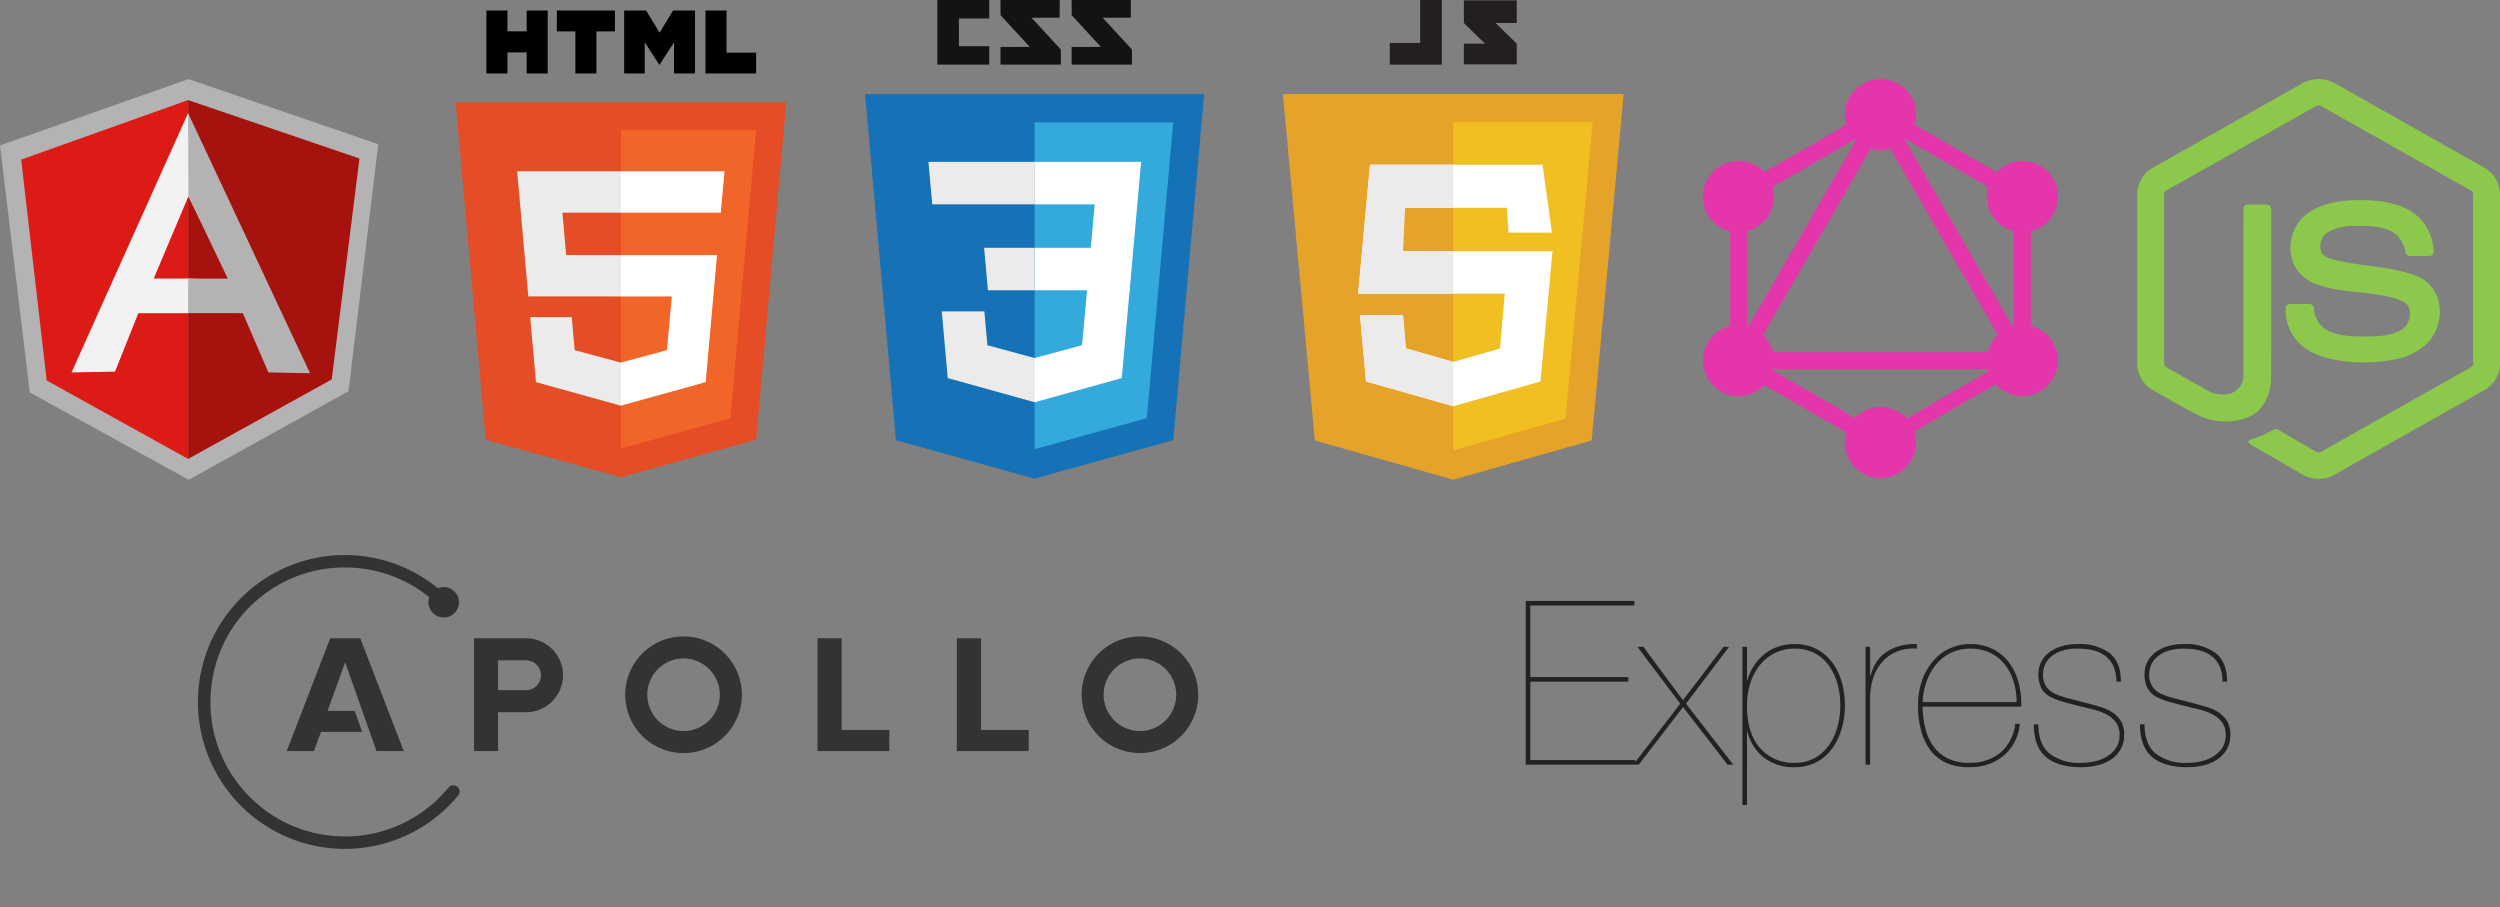 <svg xmlns="http://www.w3.org/2000/svg" width="474.249" height="172.099" viewBox="0 0 474.249 172.099">
  <rect x="0" y="0" width="474.249" height="172.099" fill="#808080" stroke="none"/>
  <g id="BidDayTool-Icon" transform="translate(-189.567 -1472)">
    <g id="angular-icon" transform="translate(188.718 1486.659)">
      <path id="Path_1" data-name="Path 1" d="M36.614.341.849,12.928,6.5,59.786,36.652,76.357l30.307-16.8L72.608,12.7Z" transform="translate(0)" fill="#b3b3b3"/>
      <path id="Path_2" data-name="Path 2" d="M159.82,25.552,127.31,14.466V82.538l27.245-15.079,5.265-41.907Z" transform="translate(-90.779 -10.14)" fill="#a6120d"/>
      <path id="Path_3" data-name="Path 3" d="M15.073,25.749l4.843,41.907L46.741,82.535V14.462L15.073,25.749Z" transform="translate(-10.211 -10.137)" fill="#dd1b16"/>
      <path id="Path_4" data-name="Path 4" d="M80,56.993l-8.949,4.185H61.62l-4.434,11.09-8.247.152L71.052,23.227,80,56.993Zm-.865-2.107L71.111,39,64.529,54.613h6.523l8.084.274Z" transform="translate(-34.521 -16.429)" fill="#f2f2f2"/>
      <path id="Path_5" data-name="Path 5" d="M127.309,23.226,127.368,39l7.469,15.625h-7.511l-.017,6.543,10.386.01,4.854,11.244,7.891.146L127.309,23.226Z" transform="translate(-90.779 -16.428)" fill="#b3b3b3"/>
    </g>
    <g id="apollo-graphql-1" transform="translate(274.557 1608.213)">
      <g id="Group_1" data-name="Group 1" transform="translate(-47.441 -30.937)">
        <path id="Path_6" data-name="Path 6" d="M92.152,71.252H86.444L78.2,92.65h5.167l1.339-3.641h7.8l-1.409-3.993H85.951l3.335-9.207L95.229,92.65H100.4Zm86.741,21.4v-21.4h4.58V88.633h9.043V92.65Zm26.424,0v-21.4h4.6V88.633h9.043V92.65ZM153.478,75.081a6.882,6.882,0,1,1-6.882,6.882,6.877,6.877,0,0,1,6.882-6.882m0-4.181a11.063,11.063,0,1,0,11.063,11.063A11.067,11.067,0,0,0,153.478,70.9Zm86.576,4.181a6.882,6.882,0,1,1-6.882,6.882,6.877,6.877,0,0,1,6.882-6.882m0-4.181a11.063,11.063,0,1,0,11.063,11.063A11.067,11.067,0,0,0,240.055,70.9Zm-116.335.352h-9.982v21.4h4.557V85.275h5.426a7.012,7.012,0,0,0,0-14.022Zm0,9.841h-5.426V75.433h5.426a2.833,2.833,0,0,1,0,5.661Z" transform="translate(-61.359 -55.445)" fill="#333"/>
        <path id="Path_7" data-name="Path 7" d="M54.955,48.787a1.158,1.158,0,0,0-.963.493s-1.033,1.174-1.574,1.738a25.588,25.588,0,0,1-8.1,5.473,25.2,25.2,0,0,1-9.935,2,25.616,25.616,0,0,1-9.935-2,25.328,25.328,0,0,1-8.1-5.473,25.588,25.588,0,0,1-5.473-8.1,25.2,25.2,0,0,1-2-9.935,25.616,25.616,0,0,1,2-9.935,24.886,24.886,0,0,1,5.449-8.1,25.588,25.588,0,0,1,8.1-5.473,25.2,25.2,0,0,1,9.935-2A25.354,25.354,0,0,1,50.4,13.133a3.03,3.03,0,0,0-.164.94,2.889,2.889,0,1,0,2.889-2.889,2.451,2.451,0,0,0-1.1.235A27.871,27.871,0,1,0,55.8,50.807a1.2,1.2,0,0,0,.352-.822,1.235,1.235,0,0,0-1.2-1.2Z" transform="translate(-6.5 -5.1)" fill="#333"/>
      </g>
      <path id="Path_8" data-name="Path 8" d="M164.443,35.886H-64V-42H164.443Z" fill="none"/>
    </g>
    <g id="css-5" transform="translate(353.672 1472)">
      <path id="Path_9" data-name="Path 9" d="M414,3.36h-5.336l5.55,6.026v2.866H402.784V8.9h5.55l-5.55-6.026V0h11.224Zm-13.49,0h-5.343l5.557,6.026v2.866H389.29V8.9h5.55L389.29,2.87V0h11.224Zm-13.36.138H381.4v5.26h5.757v3.5H377.3V0h9.854Z" transform="translate(-363.595)" fill="#131313"/>
      <path id="Path_10" data-name="Path 10" d="M5.855,557.061,0,491.4H64.328l-5.863,65.65-26.341,7.3Z" transform="translate(0 -473.551)" fill="#1572b6"/>
      <path id="Path_11" data-name="Path 11" d="M885.5,701.2l21.285-5.9,5.005-56.1H885.5Z" transform="translate(-853.336 -615.982)" fill="#33a9dc"/>
      <path id="Path_12" data-name="Path 12" d="M885.5,861.794h10.657l.734-8.245H885.5V845.5h20.2l-.193,2.161-1.98,22.193H885.5Z" transform="translate(-853.336 -814.789)" fill="#fff"/>
      <path id="Path_13" data-name="Path 13" d="M418.257,1635.245h-.036l-8.968-2.423-.574-6.422H400.6l1.13,12.644,16.5,4.591h.047v-8.39Z" transform="translate(-386.049 -1567.324)" fill="#ebebeb"/>
      <path id="Path_14" data-name="Path 14" d="M896.052,1506.2l-.97,10.777L886.1,1519.4v8.391l16.509-4.577.12-1.362,1.4-15.655h-8.078Z" transform="translate(-853.914 -1451.49)" fill="#fff"/>
      <path id="Path_15" data-name="Path 15" d="M351.074,845.5v8.053H331.626l-.167-1.809-.367-4.083L330.9,845.5Zm-.029,16.294v8.053h-8.866l-.156-1.809-.367-4.083-.193-2.161h9.578Z" transform="translate(-318.881 -814.789)" fill="#ebebeb"/>
    </g>
    <g id="html-5" transform="translate(275.555 1474)">
      <path id="Path_16" data-name="Path 16" d="M63.171,70.766l-5.714,64.017L31.77,141.9,6.154,134.793.445,70.766H63.171Z" transform="translate(0 -53.366)" fill="#e44d26"/>
      <path id="Path_17" data-name="Path 17" d="M128,152.517l20.756-5.754,4.883-54.705H128Z" transform="translate(-96.192 -69.422)" fill="#f16529"/>
      <path id="Path_18" data-name="Path 18" d="M56.5,131.848H67.608V124H47.917L48.1,126.1l1.93,21.64H67.608v-7.853H57.217Zm1.77,19.82H50.386l1.1,12.33,16.086,4.465.036-.01v-8.17l-.034.009-8.745-2.361Z" transform="translate(-35.8 -93.507)" fill="#ebebeb"/>
      <path id="Path_19" data-name="Path 19" d="M24.18,0h3.991V3.943h3.651V0h3.991V11.939H31.821v-4H28.171v4H24.18V0ZM41.06,3.959H37.547V0H48.566V3.959H45.051v7.98H41.06V3.959h0ZM50.314,0h4.161l2.56,4.2L59.592,0h4.163V11.939H59.78V6.022l-2.745,4.245h-.069L54.219,6.022v5.918h-3.9ZM65.741,0h3.992V7.993h5.612v3.946h-9.6V0Z" transform="translate(-17.899)"/>
      <path id="Path_20" data-name="Path 20" d="M127.889,147.741h9.67l-.912,10.184-8.758,2.364v8.17l16.1-4.461.118-1.327L145.951,142l.192-2.109H127.889Zm0-15.913v.019h18.968l.157-1.765.358-3.981L147.56,124H127.889v7.834Z" transform="translate(-96.108 -93.507)" fill="#fff"/>
    </g>
    <g id="javascript-4" transform="translate(432.932 1472)">
      <path id="Path_21" data-name="Path 21" d="M64.646,489.9H0l6.061,65.72,26.259,7.447,26.259-7.447Z" transform="translate(0 -472.068)" fill="#e6a329"/>
      <path id="Path_22" data-name="Path 22" d="M887.9,637v62.244l21.276-6.028L914.352,637Z" transform="translate(-855.581 -613.813)" fill="#f1bf22"/>
      <path id="Path_23" data-name="Path 23" d="M426.591,858.5H393.879L391.6,883.106l.047-.153h27.791l-.906,10.41-8.867,2.552-9-2.592-.539-6.3H391.96l1.165,12.591,16.54,4.7,16.547-4.7,2.279-24.712H399l.379-8.234h20.464l.306,4.717h8.241Z" transform="translate(-377.346 -827.251)" fill="#fff"/>
      <path id="Path_24" data-name="Path 24" d="M409.673,858.5H393.879L391.6,883.106l.047-.153h18.025v-8.026h-9.526l.379-8.234h9.147Zm-9.526,28.523H391.96l1.165,12.583,16.54,4.688v-8.372l-9-2.6Z" transform="translate(-377.346 -827.251)" fill="#ebebeb"/>
      <path id="Path_25" data-name="Path 25" d="M562.855,8.139H557.1V12.27h9.872V0h-4.117ZM581.186.066H571.154v4.3c1.34,1.34,2.038,1.984,4.011,3.924h-4.011V12.2h10.032V8.292l-4.011-3.924h4.011Z" transform="translate(-536.822)" fill="#231f20"/>
    </g>
    <path id="graphql" d="M40.153,8.675l15.565,8.987a6.75,6.75,0,1,1,6.48,11.2V46.843a6.749,6.749,0,1,1-6.637,11.052L40.091,66.826a6.746,6.746,0,1,1-12.879.218L11.651,58.059A6.75,6.75,0,1,1,5.173,46.842V28.861a6.751,6.751,0,1,1,6.472-11.207l15.57-8.99a6.746,6.746,0,1,1,12.938.01Zm-1.622,2.769,15.6,9.008a6.739,6.739,0,0,0,4.855,8.393v18c-.088.021-.175.045-.261.069L38.35,11.624q.092-.088.181-.18Zm-9.507.184L8.647,46.922q-.132-.038-.266-.071V28.846a6.74,6.74,0,0,0,4.853-8.4l15.6-9.006q.094.1.193.191Zm6.546,1.6L55.944,48.513a6.772,6.772,0,0,0-1.9,3.294H13.327a6.717,6.717,0,0,0-1.9-3.285L31.806,13.229a6.816,6.816,0,0,0,3.764,0Zm3.1,51.181,15.5-8.95q-.07-.219-.124-.443H13.318q-.032.131-.07.261L28.825,64.27a6.755,6.755,0,0,1,9.85.138Z" transform="translate(512.604 1487)" fill="#e535ab" fill-rule="evenodd"/>
    <path id="express-109" d="M.87,30.183V15.309H19.441v-.87H.87V.87H20.615V0H0V31.053H20.789v-.87H.87ZM37.533,8.7l-7.7,10.134L22.311,8.7H21.18l8.133,10.786L20.4,31.052h1.044l8.394-10.916,8.437,10.916h1.087L30.4,19.484,38.576,8.7H37.533Zm4.436,30.009V24.79h.087a8.932,8.932,0,0,0,3.088,4.893,9.09,9.09,0,0,0,5.871,1.848,8.5,8.5,0,0,0,7.067-3.479,11.843,11.843,0,0,0,1.827-3.74,15.71,15.71,0,0,0,.631-4.479,15.836,15.836,0,0,0-.653-4.654A11.14,11.14,0,0,0,58,11.482a8.7,8.7,0,0,0-3-2.435,8.866,8.866,0,0,0-3.979-.87,9.652,9.652,0,0,0-3.153.5,8.44,8.44,0,0,0-2.588,1.413,9.573,9.573,0,0,0-1.957,2.153,9.914,9.914,0,0,0-1.261,2.718h-.087V8.7H41.1V38.707h.87Zm9.046-8A8.336,8.336,0,0,1,44.448,27.9q-2.479-2.805-2.479-8.068a13.829,13.829,0,0,1,.609-4.132,10.7,10.7,0,0,1,1.761-3.436,8.458,8.458,0,0,1,2.849-2.349,8.264,8.264,0,0,1,3.827-.87,7.968,7.968,0,0,1,3.806.87,7.714,7.714,0,0,1,2.7,2.37,11.037,11.037,0,0,1,1.609,3.436,15.138,15.138,0,0,1,.543,4.11,15.49,15.49,0,0,1-.5,3.893,11.127,11.127,0,0,1-1.544,3.48,8.4,8.4,0,0,1-2.675,2.522,7.516,7.516,0,0,1-3.936.978Zm14.309.348V18.4a12.334,12.334,0,0,1,.522-3.566,8.734,8.734,0,0,1,1.609-3.066,7.541,7.541,0,0,1,2.762-2.088A8.382,8.382,0,0,1,74.2,9.046v-.87a10.776,10.776,0,0,0-3.5.435,8.5,8.5,0,0,0-2.588,1.3,6.665,6.665,0,0,0-1.74,1.935,8.653,8.653,0,0,0-.957,2.37h-.087V8.7h-.87V31.053h.87Zm9.959-11h18.7a15.479,15.479,0,0,0-.457-4.436,11.033,11.033,0,0,0-1.74-3.784A8.857,8.857,0,0,0,88.7,9.177a9.506,9.506,0,0,0-4.5-1,9.154,9.154,0,0,0-6.785,3.066,11.586,11.586,0,0,0-2.174,3.675,13.889,13.889,0,0,0-.826,4.958,18.183,18.183,0,0,0,.565,4.632,10.851,10.851,0,0,0,1.74,3.74A7.851,7.851,0,0,0,79.741,30.7a10,10,0,0,0,4.458.826,9.781,9.781,0,0,0,6.437-2.153,8.91,8.91,0,0,0,3.088-6.067h-.87a8.362,8.362,0,0,1-2.892,5.545,9.11,9.11,0,0,1-5.85,1.848,8.98,8.98,0,0,1-4.045-.826,7.328,7.328,0,0,1-2.7-2.262,9.864,9.864,0,0,1-1.544-3.371,18.131,18.131,0,0,1-.544-4.2Zm17.831-.87H75.284a13.445,13.445,0,0,1,.869-4.219,10.458,10.458,0,0,1,1.936-3.2,8.089,8.089,0,0,1,2.783-2.022,8.41,8.41,0,0,1,3.414-.7,8.643,8.643,0,0,1,3.827.8,7.906,7.906,0,0,1,2.762,2.2,9.687,9.687,0,0,1,1.674,3.24,13.235,13.235,0,0,1,.565,3.893Zm18.919-3.871h.87q0-3.74-2.174-5.437a9.378,9.378,0,0,0-5.915-1.7,10.375,10.375,0,0,0-3.523.522,7.043,7.043,0,0,0-2.349,1.348,4.852,4.852,0,0,0-1.3,1.827,5.248,5.248,0,0,0-.392,1.914A5.633,5.633,0,0,0,97.9,16.7a4.293,4.293,0,0,0,2.044,1.7,15.743,15.743,0,0,0,2.175.783q1.218.348,2.827.739,1.435.348,2.827.7a10.212,10.212,0,0,1,2.457.935,5.312,5.312,0,0,1,1.74,1.5,3.931,3.931,0,0,1,.674,2.392,4.255,4.255,0,0,1-.674,2.435,5.433,5.433,0,0,1-1.718,1.631,7.651,7.651,0,0,1-2.327.913,11.606,11.606,0,0,1-2.5.283,9.232,9.232,0,0,1-6.067-1.761q-2.109-1.762-2.109-5.545h-.87q0,4.219,2.283,6.176t6.763,1.957a13.21,13.21,0,0,0,2.892-.326,8.037,8.037,0,0,0,2.609-1.066,5.9,5.9,0,0,0,1.87-1.913,5.407,5.407,0,0,0,.718-2.871,4.831,4.831,0,0,0-.631-2.61,5.291,5.291,0,0,0-1.653-1.653,8.766,8.766,0,0,0-2.3-1.022q-1.29-.372-2.588-.718-1.6-.419-3.2-.826A19.4,19.4,0,0,1,100.6,17.7a4.316,4.316,0,0,1-1.805-1.37,4.153,4.153,0,0,1-.674-2.544A5.994,5.994,0,0,1,98.29,12.7a3.9,3.9,0,0,1,.826-1.588,5.564,5.564,0,0,1,2-1.435,8.884,8.884,0,0,1,3.7-.631,11.571,11.571,0,0,1,2.936.348,6.1,6.1,0,0,1,2.283,1.109,5.046,5.046,0,0,1,1.479,1.935,7.055,7.055,0,0,1,.522,2.871Zm20.136,0h.87q0-3.74-2.174-5.437a9.377,9.377,0,0,0-5.915-1.7,10.373,10.373,0,0,0-3.523.522,7.038,7.038,0,0,0-2.349,1.348,4.85,4.85,0,0,0-1.3,1.827,5.247,5.247,0,0,0-.391,1.914,5.633,5.633,0,0,0,.653,2.914,4.292,4.292,0,0,0,2.044,1.7,15.752,15.752,0,0,0,2.174.783q1.218.348,2.827.739,1.435.348,2.827.7a10.214,10.214,0,0,1,2.457.935,5.31,5.31,0,0,1,1.74,1.5,3.929,3.929,0,0,1,.674,2.392,4.255,4.255,0,0,1-.674,2.435,5.433,5.433,0,0,1-1.718,1.631,7.652,7.652,0,0,1-2.327.913,11.6,11.6,0,0,1-2.5.283,9.231,9.231,0,0,1-6.067-1.761q-2.11-1.762-2.109-5.545h-.87q0,4.219,2.283,6.176t6.763,1.957a13.206,13.206,0,0,0,2.892-.326,8.041,8.041,0,0,0,2.61-1.066,5.9,5.9,0,0,0,1.87-1.913,5.407,5.407,0,0,0,.718-2.871,4.829,4.829,0,0,0-.631-2.61,5.287,5.287,0,0,0-1.653-1.653,8.769,8.769,0,0,0-2.3-1.022q-1.29-.372-2.588-.718-1.6-.419-3.2-.826a19.4,19.4,0,0,1-2.544-.826,4.314,4.314,0,0,1-1.8-1.37,4.153,4.153,0,0,1-.674-2.544,5.978,5.978,0,0,1,.174-1.087,3.9,3.9,0,0,1,.826-1.588,5.566,5.566,0,0,1,2-1.435,8.885,8.885,0,0,1,3.7-.631,11.571,11.571,0,0,1,2.936.348A6.105,6.105,0,0,1,130.17,10.5a5.046,5.046,0,0,1,1.479,1.935,7.054,7.054,0,0,1,.522,2.871Z" transform="translate(479 1586)" fill="#222"/>
    <g id="nodejs-icon" transform="translate(594.397 1486.416)">
      <path id="Path_26" data-name="Path 26" d="M31.906,1.394a6.359,6.359,0,0,1,6.208,0Q52.292,9.4,66.47,17.41a5.837,5.837,0,0,1,2.948,5.027V54.569a5.9,5.9,0,0,1-3.168,5.137Q52.119,67.672,38,75.646a6.179,6.179,0,0,1-6.277-.174q-4.236-2.456-8.478-4.9a4.992,4.992,0,0,1-1.635-1.178c.36-.486,1-.546,1.528-.758a19.787,19.787,0,0,0,3.345-1.561.781.781,0,0,1,.871.052c2.415,1.385,4.809,2.81,7.232,4.181.517.3,1.04-.1,1.482-.344q13.867-7.837,27.743-15.656a.917.917,0,0,0,.5-.9q.01-15.9,0-31.8a.994.994,0,0,0-.592-.991q-14.082-7.93-28.157-15.87a.978.978,0,0,0-1.106,0Q20.379,13.674,6.3,21.616a.982.982,0,0,0-.6.987q0,15.9,0,31.8a.9.9,0,0,0,.51.892q3.757,2.131,7.519,4.246a5.81,5.81,0,0,0,4.7.629,3.566,3.566,0,0,0,2.309-3.351c.013-10.538-.006-21.077.01-31.613a.794.794,0,0,1,.864-.81c1.2-.008,2.409-.016,3.612,0a.833.833,0,0,1,.786.964c0,10.6.013,21.209-.008,31.813,0,2.826-1.158,5.9-3.772,7.284a11.617,11.617,0,0,1-10.383-.285c-2.754-1.375-5.383-3-8.088-4.47A5.887,5.887,0,0,1,.6,54.569V22.438a5.848,5.848,0,0,1,3.049-5.091Q17.781,9.373,31.906,1.394Z" transform="translate(0 0)" fill="#8cc84b"/>
      <path id="Path_27" data-name="Path 27" d="M116.163,85.707c4.108-.264,8.506-.157,12.2,1.867a9.228,9.228,0,0,1,4.5,7.985.864.864,0,0,1-.938.636c-1.192,0-2.384.016-3.576-.008a.921.921,0,0,1-.863-.894,5.444,5.444,0,0,0-2.6-3.762c-2.2-1.1-4.747-1.045-7.144-1.022a9.7,9.7,0,0,0-5.114,1.273,3.24,3.24,0,0,0-1.078,3.62c.383.91,1.433,1.2,2.293,1.474,4.951,1.295,10.2,1.166,15.053,2.87a7.087,7.087,0,0,1,4.665,4.15,8.866,8.866,0,0,1-1.5,8.458,11.853,11.853,0,0,1-6.363,3.429,30.571,30.571,0,0,1-9.6.408c-3-.342-6.13-1.132-8.449-3.178a8.866,8.866,0,0,1-2.855-6.994.8.8,0,0,1,.877-.706c1.2-.01,2.4-.013,3.6,0a.841.841,0,0,1,.859.832,5.456,5.456,0,0,0,2.03,3.83c2.439,1.574,5.5,1.466,8.293,1.51,2.314-.1,4.912-.134,6.8-1.663a3.756,3.756,0,0,0,1.022-3.588c-.292-1.06-1.4-1.554-2.353-1.877-4.887-1.546-10.192-.985-15.032-2.733a7.316,7.316,0,0,1-4.62-4.026,8.246,8.246,0,0,1,1.647-8.579c2.162-2.177,5.284-3.015,8.251-3.315Z" transform="translate(-76.04 -62.056)" fill="#8cc84b"/>
    </g>
  </g>
</svg>
